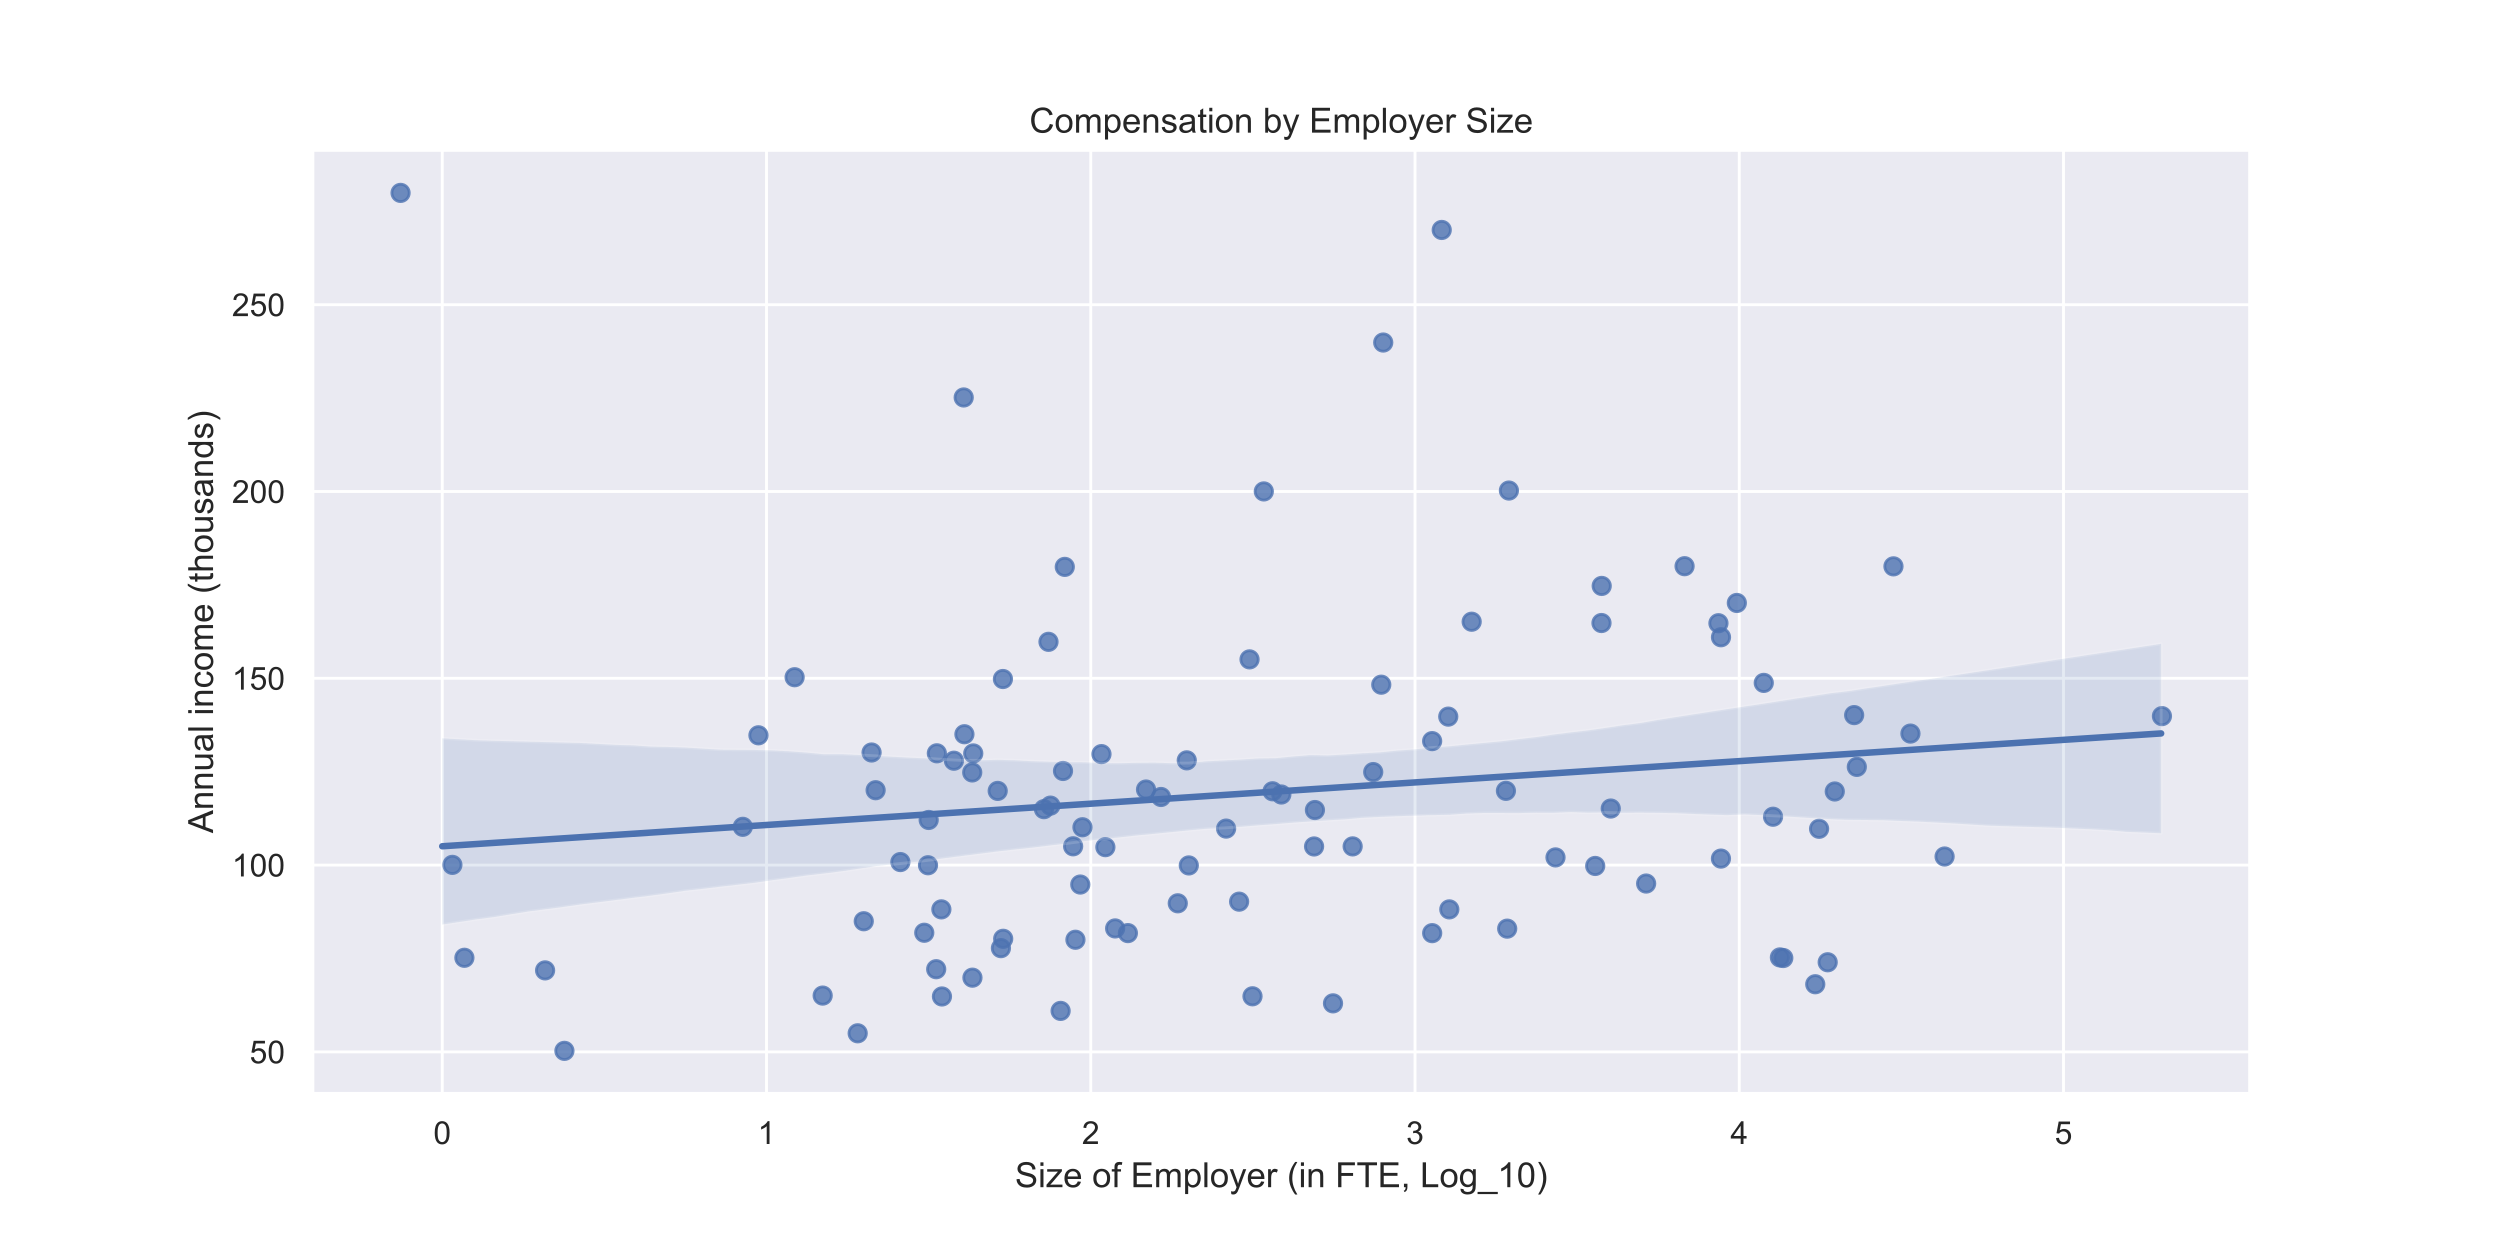 <?xml version="1.0" encoding="utf-8" standalone="no"?>
<!DOCTYPE svg PUBLIC "-//W3C//DTD SVG 1.1//EN"
  "http://www.w3.org/Graphics/SVG/1.1/DTD/svg11.dtd">
<!-- Created with matplotlib (https://matplotlib.org/) -->
<svg height="432pt" version="1.1" viewBox="0 0 864 432" width="864pt" xmlns="http://www.w3.org/2000/svg" xmlns:xlink="http://www.w3.org/1999/xlink">
 <defs>
  <style type="text/css">*{stroke-linecap:butt;stroke-linejoin:round;}</style>
 </defs>
 <g id="figure_1">
  <g id="patch_1">
   <path d="M 0 432 
L 864 432 
L 864 0 
L 0 0 
z
" style="fill:#ffffff;"/>
  </g>
  <g id="axes_1">
   <g id="patch_2">
    <path d="M 108 378 
L 777.6 378 
L 777.6 51.84 
L 108 51.84 
z
" style="fill:#eaeaf2;"/>
   </g>
   <g id="matplotlib.axis_1">
    <g id="xtick_1">
     <g id="line2d_1">
      <path clip-path="url(#p9cdd3251c2)" d="M 152.842 378 
L 152.842 51.84 
" style="fill:none;stroke:#ffffff;stroke-linecap:round;"/>
     </g>
     <g id="text_1">
      <!-- 0 -->
      <g style="fill:#262626;" transform="translate(149.783 395.374)scale(0.11 -0.11)">
       <defs>
        <path d="M 4.156 35.297 
Q 4.156 48 6.766 55.734 
Q 9.375 63.484 14.516 67.672 
Q 19.672 71.875 27.484 71.875 
Q 33.25 71.875 37.594 69.547 
Q 41.938 67.234 44.766 62.859 
Q 47.609 58.5 49.219 52.219 
Q 50.828 45.953 50.828 35.297 
Q 50.828 22.703 48.234 14.969 
Q 45.656 7.234 40.5 3 
Q 35.359 -1.219 27.484 -1.219 
Q 17.141 -1.219 11.234 6.203 
Q 4.156 15.141 4.156 35.297 
z
M 13.188 35.297 
Q 13.188 17.672 17.312 11.828 
Q 21.438 6 27.484 6 
Q 33.547 6 37.672 11.859 
Q 41.797 17.719 41.797 35.297 
Q 41.797 52.984 37.672 58.781 
Q 33.547 64.594 27.391 64.594 
Q 21.344 64.594 17.719 59.469 
Q 13.188 52.938 13.188 35.297 
z
" id="ArialMT-48"/>
       </defs>
       <use xlink:href="#ArialMT-48"/>
      </g>
     </g>
    </g>
    <g id="xtick_2">
     <g id="line2d_2">
      <path clip-path="url(#p9cdd3251c2)" d="M 264.904 378 
L 264.904 51.84 
" style="fill:none;stroke:#ffffff;stroke-linecap:round;"/>
     </g>
     <g id="text_2">
      <!-- 1 -->
      <g style="fill:#262626;" transform="translate(261.845 395.374)scale(0.11 -0.11)">
       <defs>
        <path d="M 37.25 0 
L 28.469 0 
L 28.469 56 
Q 25.297 52.984 20.141 49.953 
Q 14.984 46.922 10.891 45.406 
L 10.891 53.906 
Q 18.266 57.375 23.781 62.297 
Q 29.297 67.234 31.594 71.875 
L 37.25 71.875 
z
" id="ArialMT-49"/>
       </defs>
       <use xlink:href="#ArialMT-49"/>
      </g>
     </g>
    </g>
    <g id="xtick_3">
     <g id="line2d_3">
      <path clip-path="url(#p9cdd3251c2)" d="M 376.965 378 
L 376.965 51.84 
" style="fill:none;stroke:#ffffff;stroke-linecap:round;"/>
     </g>
     <g id="text_3">
      <!-- 2 -->
      <g style="fill:#262626;" transform="translate(373.907 395.374)scale(0.11 -0.11)">
       <defs>
        <path d="M 50.344 8.453 
L 50.344 0 
L 3.031 0 
Q 2.938 3.172 4.047 6.109 
Q 5.859 10.938 9.828 15.625 
Q 13.812 20.312 21.344 26.469 
Q 33.016 36.031 37.109 41.625 
Q 41.219 47.219 41.219 52.203 
Q 41.219 57.422 37.469 61 
Q 33.734 64.594 27.734 64.594 
Q 21.391 64.594 17.578 60.781 
Q 13.766 56.984 13.719 50.25 
L 4.688 51.172 
Q 5.609 61.281 11.656 66.578 
Q 17.719 71.875 27.938 71.875 
Q 38.234 71.875 44.234 66.156 
Q 50.25 60.453 50.25 52 
Q 50.25 47.703 48.484 43.547 
Q 46.734 39.406 42.656 34.812 
Q 38.578 30.219 29.109 22.219 
Q 21.188 15.578 18.938 13.203 
Q 16.703 10.844 15.234 8.453 
z
" id="ArialMT-50"/>
       </defs>
       <use xlink:href="#ArialMT-50"/>
      </g>
     </g>
    </g>
    <g id="xtick_4">
     <g id="line2d_4">
      <path clip-path="url(#p9cdd3251c2)" d="M 489.027 378 
L 489.027 51.84 
" style="fill:none;stroke:#ffffff;stroke-linecap:round;"/>
     </g>
     <g id="text_4">
      <!-- 3 -->
      <g style="fill:#262626;" transform="translate(485.968 395.374)scale(0.11 -0.11)">
       <defs>
        <path d="M 4.203 18.891 
L 12.984 20.062 
Q 14.5 12.594 18.141 9.297 
Q 21.781 6 27 6 
Q 33.203 6 37.469 10.297 
Q 41.75 14.594 41.75 20.953 
Q 41.75 27 37.797 30.922 
Q 33.844 34.859 27.734 34.859 
Q 25.25 34.859 21.531 33.891 
L 22.516 41.609 
Q 23.391 41.5 23.922 41.5 
Q 29.547 41.5 34.031 44.422 
Q 38.531 47.359 38.531 53.469 
Q 38.531 58.297 35.25 61.469 
Q 31.984 64.656 26.812 64.656 
Q 21.688 64.656 18.266 61.422 
Q 14.844 58.203 13.875 51.766 
L 5.078 53.328 
Q 6.688 62.156 12.391 67.016 
Q 18.109 71.875 26.609 71.875 
Q 32.469 71.875 37.391 69.359 
Q 42.328 66.844 44.938 62.5 
Q 47.562 58.156 47.562 53.266 
Q 47.562 48.641 45.062 44.828 
Q 42.578 41.016 37.703 38.766 
Q 44.047 37.312 47.562 32.688 
Q 51.078 28.078 51.078 21.141 
Q 51.078 11.766 44.234 5.25 
Q 37.406 -1.266 26.953 -1.266 
Q 17.531 -1.266 11.297 4.344 
Q 5.078 9.969 4.203 18.891 
z
" id="ArialMT-51"/>
       </defs>
       <use xlink:href="#ArialMT-51"/>
      </g>
     </g>
    </g>
    <g id="xtick_5">
     <g id="line2d_5">
      <path clip-path="url(#p9cdd3251c2)" d="M 601.089 378 
L 601.089 51.84 
" style="fill:none;stroke:#ffffff;stroke-linecap:round;"/>
     </g>
     <g id="text_5">
      <!-- 4 -->
      <g style="fill:#262626;" transform="translate(598.03 395.374)scale(0.11 -0.11)">
       <defs>
        <path d="M 32.328 0 
L 32.328 17.141 
L 1.266 17.141 
L 1.266 25.203 
L 33.938 71.578 
L 41.109 71.578 
L 41.109 25.203 
L 50.781 25.203 
L 50.781 17.141 
L 41.109 17.141 
L 41.109 0 
z
M 32.328 25.203 
L 32.328 57.469 
L 9.906 25.203 
z
" id="ArialMT-52"/>
       </defs>
       <use xlink:href="#ArialMT-52"/>
      </g>
     </g>
    </g>
    <g id="xtick_6">
     <g id="line2d_6">
      <path clip-path="url(#p9cdd3251c2)" d="M 713.15 378 
L 713.15 51.84 
" style="fill:none;stroke:#ffffff;stroke-linecap:round;"/>
     </g>
     <g id="text_6">
      <!-- 5 -->
      <g style="fill:#262626;" transform="translate(710.092 395.374)scale(0.11 -0.11)">
       <defs>
        <path d="M 4.156 18.75 
L 13.375 19.531 
Q 14.406 12.797 18.141 9.391 
Q 21.875 6 27.156 6 
Q 33.5 6 37.891 10.781 
Q 42.281 15.578 42.281 23.484 
Q 42.281 31 38.062 35.344 
Q 33.844 39.703 27 39.703 
Q 22.75 39.703 19.328 37.766 
Q 15.922 35.844 13.969 32.766 
L 5.719 33.844 
L 12.641 70.609 
L 48.25 70.609 
L 48.25 62.203 
L 19.672 62.203 
L 15.828 42.969 
Q 22.266 47.469 29.344 47.469 
Q 38.719 47.469 45.156 40.969 
Q 51.609 34.469 51.609 24.266 
Q 51.609 14.547 45.953 7.469 
Q 39.062 -1.219 27.156 -1.219 
Q 17.391 -1.219 11.203 4.25 
Q 5.031 9.719 4.156 18.75 
z
" id="ArialMT-53"/>
       </defs>
       <use xlink:href="#ArialMT-53"/>
      </g>
     </g>
    </g>
    <g id="text_7">
     <!-- Size of Employer (in FTE, Log_10) -->
     <g style="fill:#262626;" transform="translate(350.767 410.295)scale(0.12 -0.12)">
      <defs>
       <path d="M 4.5 23 
L 13.422 23.781 
Q 14.062 18.406 16.375 14.969 
Q 18.703 11.531 23.578 9.406 
Q 28.469 7.281 34.578 7.281 
Q 39.984 7.281 44.141 8.891 
Q 48.297 10.5 50.312 13.297 
Q 52.344 16.109 52.344 19.438 
Q 52.344 22.797 50.391 25.312 
Q 48.438 27.828 43.953 29.547 
Q 41.062 30.672 31.203 33.031 
Q 21.344 35.406 17.391 37.5 
Q 12.25 40.188 9.734 44.156 
Q 7.234 48.141 7.234 53.078 
Q 7.234 58.5 10.297 63.203 
Q 13.375 67.922 19.281 70.359 
Q 25.203 72.797 32.422 72.797 
Q 40.375 72.797 46.453 70.234 
Q 52.547 67.672 55.812 62.688 
Q 59.078 57.719 59.328 51.422 
L 50.25 50.734 
Q 49.516 57.516 45.281 60.984 
Q 41.062 64.453 32.812 64.453 
Q 24.219 64.453 20.281 61.297 
Q 16.359 58.156 16.359 53.719 
Q 16.359 49.859 19.141 47.359 
Q 21.875 44.875 33.422 42.266 
Q 44.969 39.656 49.266 37.703 
Q 55.516 34.812 58.484 30.391 
Q 61.469 25.984 61.469 20.219 
Q 61.469 14.5 58.203 9.438 
Q 54.938 4.391 48.797 1.578 
Q 42.672 -1.219 35.016 -1.219 
Q 25.297 -1.219 18.719 1.609 
Q 12.156 4.438 8.422 10.125 
Q 4.688 15.828 4.5 23 
z
" id="ArialMT-83"/>
       <path d="M 6.641 61.469 
L 6.641 71.578 
L 15.438 71.578 
L 15.438 61.469 
z
M 6.641 0 
L 6.641 51.859 
L 15.438 51.859 
L 15.438 0 
z
" id="ArialMT-105"/>
       <path d="M 1.953 0 
L 1.953 7.125 
L 34.969 45.016 
Q 29.344 44.734 25.047 44.734 
L 3.906 44.734 
L 3.906 51.859 
L 46.297 51.859 
L 46.297 46.047 
L 18.219 13.141 
L 12.797 7.125 
Q 18.703 7.562 23.875 7.562 
L 47.859 7.562 
L 47.859 0 
z
" id="ArialMT-122"/>
       <path d="M 42.094 16.703 
L 51.172 15.578 
Q 49.031 7.625 43.219 3.219 
Q 37.406 -1.172 28.375 -1.172 
Q 17 -1.172 10.328 5.828 
Q 3.656 12.844 3.656 25.484 
Q 3.656 38.578 10.391 45.797 
Q 17.141 53.031 27.875 53.031 
Q 38.281 53.031 44.875 45.953 
Q 51.469 38.875 51.469 26.031 
Q 51.469 25.25 51.422 23.688 
L 12.75 23.688 
Q 13.234 15.141 17.578 10.594 
Q 21.922 6.062 28.422 6.062 
Q 33.25 6.062 36.672 8.594 
Q 40.094 11.141 42.094 16.703 
z
M 13.234 30.906 
L 42.188 30.906 
Q 41.609 37.453 38.875 40.719 
Q 34.672 45.797 27.984 45.797 
Q 21.922 45.797 17.797 41.75 
Q 13.672 37.703 13.234 30.906 
z
" id="ArialMT-101"/>
       <path id="ArialMT-32"/>
       <path d="M 3.328 25.922 
Q 3.328 40.328 11.328 47.266 
Q 18.016 53.031 27.641 53.031 
Q 38.328 53.031 45.109 46.016 
Q 51.906 39.016 51.906 26.656 
Q 51.906 16.656 48.906 10.906 
Q 45.906 5.172 40.156 2 
Q 34.422 -1.172 27.641 -1.172 
Q 16.75 -1.172 10.031 5.812 
Q 3.328 12.797 3.328 25.922 
z
M 12.359 25.922 
Q 12.359 15.969 16.703 11.016 
Q 21.047 6.062 27.641 6.062 
Q 34.188 6.062 38.531 11.031 
Q 42.875 16.016 42.875 26.219 
Q 42.875 35.844 38.5 40.797 
Q 34.125 45.75 27.641 45.75 
Q 21.047 45.75 16.703 40.812 
Q 12.359 35.891 12.359 25.922 
z
" id="ArialMT-111"/>
       <path d="M 8.688 0 
L 8.688 45.016 
L 0.922 45.016 
L 0.922 51.859 
L 8.688 51.859 
L 8.688 57.375 
Q 8.688 62.594 9.625 65.141 
Q 10.891 68.562 14.078 70.672 
Q 17.281 72.797 23.047 72.797 
Q 26.766 72.797 31.25 71.922 
L 29.938 64.266 
Q 27.203 64.75 24.75 64.75 
Q 20.75 64.75 19.094 63.031 
Q 17.438 61.328 17.438 56.641 
L 17.438 51.859 
L 27.547 51.859 
L 27.547 45.016 
L 17.438 45.016 
L 17.438 0 
z
" id="ArialMT-102"/>
       <path d="M 7.906 0 
L 7.906 71.578 
L 59.672 71.578 
L 59.672 63.141 
L 17.391 63.141 
L 17.391 41.219 
L 56.984 41.219 
L 56.984 32.812 
L 17.391 32.812 
L 17.391 8.453 
L 61.328 8.453 
L 61.328 0 
z
" id="ArialMT-69"/>
       <path d="M 6.594 0 
L 6.594 51.859 
L 14.453 51.859 
L 14.453 44.578 
Q 16.891 48.391 20.938 50.703 
Q 25 53.031 30.172 53.031 
Q 35.938 53.031 39.625 50.641 
Q 43.312 48.25 44.828 43.953 
Q 50.984 53.031 60.844 53.031 
Q 68.562 53.031 72.703 48.75 
Q 76.859 44.484 76.859 35.594 
L 76.859 0 
L 68.109 0 
L 68.109 32.672 
Q 68.109 37.938 67.25 40.25 
Q 66.406 42.578 64.156 43.984 
Q 61.922 45.406 58.891 45.406 
Q 53.422 45.406 49.797 41.766 
Q 46.188 38.141 46.188 30.125 
L 46.188 0 
L 37.406 0 
L 37.406 33.688 
Q 37.406 39.547 35.25 42.469 
Q 33.109 45.406 28.219 45.406 
Q 24.516 45.406 21.359 43.453 
Q 18.219 41.5 16.797 37.734 
Q 15.375 33.984 15.375 26.906 
L 15.375 0 
z
" id="ArialMT-109"/>
       <path d="M 6.594 -19.875 
L 6.594 51.859 
L 14.594 51.859 
L 14.594 45.125 
Q 17.438 49.078 21 51.047 
Q 24.562 53.031 29.641 53.031 
Q 36.281 53.031 41.359 49.609 
Q 46.438 46.188 49.016 39.953 
Q 51.609 33.734 51.609 26.312 
Q 51.609 18.359 48.75 11.984 
Q 45.906 5.609 40.453 2.219 
Q 35.016 -1.172 29 -1.172 
Q 24.609 -1.172 21.109 0.688 
Q 17.625 2.547 15.375 5.375 
L 15.375 -19.875 
z
M 14.547 25.641 
Q 14.547 15.625 18.594 10.844 
Q 22.656 6.062 28.422 6.062 
Q 34.281 6.062 38.453 11.016 
Q 42.625 15.969 42.625 26.375 
Q 42.625 36.281 38.547 41.203 
Q 34.469 46.141 28.812 46.141 
Q 23.188 46.141 18.859 40.891 
Q 14.547 35.641 14.547 25.641 
z
" id="ArialMT-112"/>
       <path d="M 6.391 0 
L 6.391 71.578 
L 15.188 71.578 
L 15.188 0 
z
" id="ArialMT-108"/>
       <path d="M 6.203 -19.969 
L 5.219 -11.719 
Q 8.109 -12.5 10.25 -12.5 
Q 13.188 -12.5 14.938 -11.516 
Q 16.703 -10.547 17.828 -8.797 
Q 18.656 -7.469 20.516 -2.25 
Q 20.75 -1.516 21.297 -0.094 
L 1.609 51.859 
L 11.078 51.859 
L 21.875 21.828 
Q 23.969 16.109 25.641 9.812 
Q 27.156 15.875 29.25 21.625 
L 40.328 51.859 
L 49.125 51.859 
L 29.391 -0.875 
Q 26.219 -9.422 24.469 -12.641 
Q 22.125 -17 19.094 -19.016 
Q 16.062 -21.047 11.859 -21.047 
Q 9.328 -21.047 6.203 -19.969 
z
" id="ArialMT-121"/>
       <path d="M 6.5 0 
L 6.5 51.859 
L 14.406 51.859 
L 14.406 44 
Q 17.438 49.516 20 51.266 
Q 22.562 53.031 25.641 53.031 
Q 30.078 53.031 34.672 50.203 
L 31.641 42.047 
Q 28.422 43.953 25.203 43.953 
Q 22.312 43.953 20.016 42.219 
Q 17.719 40.484 16.75 37.406 
Q 15.281 32.719 15.281 27.156 
L 15.281 0 
z
" id="ArialMT-114"/>
       <path d="M 23.391 -21.047 
Q 16.109 -11.859 11.078 0.438 
Q 6.062 12.75 6.062 25.922 
Q 6.062 37.547 9.812 48.188 
Q 14.203 60.547 23.391 72.797 
L 29.688 72.797 
Q 23.781 62.641 21.875 58.297 
Q 18.891 51.562 17.188 44.234 
Q 15.094 35.109 15.094 25.875 
Q 15.094 2.391 29.688 -21.047 
z
" id="ArialMT-40"/>
       <path d="M 6.594 0 
L 6.594 51.859 
L 14.5 51.859 
L 14.5 44.484 
Q 20.219 53.031 31 53.031 
Q 35.688 53.031 39.625 51.344 
Q 43.562 49.656 45.516 46.922 
Q 47.469 44.188 48.25 40.438 
Q 48.734 37.984 48.734 31.891 
L 48.734 0 
L 39.938 0 
L 39.938 31.547 
Q 39.938 36.922 38.906 39.578 
Q 37.891 42.234 35.281 43.812 
Q 32.672 45.406 29.156 45.406 
Q 23.531 45.406 19.453 41.844 
Q 15.375 38.281 15.375 28.328 
L 15.375 0 
z
" id="ArialMT-110"/>
       <path d="M 8.203 0 
L 8.203 71.578 
L 56.5 71.578 
L 56.5 63.141 
L 17.672 63.141 
L 17.672 40.969 
L 51.266 40.969 
L 51.266 32.516 
L 17.672 32.516 
L 17.672 0 
z
" id="ArialMT-70"/>
       <path d="M 25.922 0 
L 25.922 63.141 
L 2.344 63.141 
L 2.344 71.578 
L 59.078 71.578 
L 59.078 63.141 
L 35.406 63.141 
L 35.406 0 
z
" id="ArialMT-84"/>
       <path d="M 8.891 0 
L 8.891 10.016 
L 18.891 10.016 
L 18.891 0 
Q 18.891 -5.516 16.938 -8.906 
Q 14.984 -12.312 10.75 -14.156 
L 8.297 -10.406 
Q 11.078 -9.188 12.391 -6.812 
Q 13.719 -4.438 13.875 0 
z
" id="ArialMT-44"/>
       <path d="M 7.328 0 
L 7.328 71.578 
L 16.797 71.578 
L 16.797 8.453 
L 52.047 8.453 
L 52.047 0 
z
" id="ArialMT-76"/>
       <path d="M 4.984 -4.297 
L 13.531 -5.562 
Q 14.062 -9.516 16.5 -11.328 
Q 19.781 -13.766 25.438 -13.766 
Q 31.547 -13.766 34.859 -11.328 
Q 38.188 -8.891 39.359 -4.5 
Q 40.047 -1.812 39.984 6.781 
Q 34.234 0 25.641 0 
Q 14.938 0 9.078 7.719 
Q 3.219 15.438 3.219 26.219 
Q 3.219 33.641 5.906 39.906 
Q 8.594 46.188 13.688 49.609 
Q 18.797 53.031 25.688 53.031 
Q 34.859 53.031 40.828 45.609 
L 40.828 51.859 
L 48.922 51.859 
L 48.922 7.031 
Q 48.922 -5.078 46.453 -10.125 
Q 44 -15.188 38.641 -18.109 
Q 33.297 -21.047 25.484 -21.047 
Q 16.219 -21.047 10.5 -16.875 
Q 4.781 -12.703 4.984 -4.297 
z
M 12.25 26.859 
Q 12.25 16.656 16.297 11.969 
Q 20.359 7.281 26.469 7.281 
Q 32.516 7.281 36.609 11.938 
Q 40.719 16.609 40.719 26.562 
Q 40.719 36.078 36.5 40.906 
Q 32.281 45.75 26.312 45.75 
Q 20.453 45.75 16.344 40.984 
Q 12.25 36.234 12.25 26.859 
z
" id="ArialMT-103"/>
       <path d="M -1.516 -19.875 
L -1.516 -13.531 
L 56.734 -13.531 
L 56.734 -19.875 
z
" id="ArialMT-95"/>
       <path d="M 12.359 -21.047 
L 6.062 -21.047 
Q 20.656 2.391 20.656 25.875 
Q 20.656 35.062 18.562 44.094 
Q 16.891 51.422 13.922 58.156 
Q 12.016 62.547 6.062 72.797 
L 12.359 72.797 
Q 21.531 60.547 25.922 48.188 
Q 29.688 37.547 29.688 25.922 
Q 29.688 12.75 24.625 0.438 
Q 19.578 -11.859 12.359 -21.047 
z
" id="ArialMT-41"/>
      </defs>
      <use xlink:href="#ArialMT-83"/>
      <use x="66.699" xlink:href="#ArialMT-105"/>
      <use x="88.916" xlink:href="#ArialMT-122"/>
      <use x="138.916" xlink:href="#ArialMT-101"/>
      <use x="194.531" xlink:href="#ArialMT-32"/>
      <use x="222.314" xlink:href="#ArialMT-111"/>
      <use x="277.93" xlink:href="#ArialMT-102"/>
      <use x="305.713" xlink:href="#ArialMT-32"/>
      <use x="333.496" xlink:href="#ArialMT-69"/>
      <use x="400.195" xlink:href="#ArialMT-109"/>
      <use x="483.496" xlink:href="#ArialMT-112"/>
      <use x="539.111" xlink:href="#ArialMT-108"/>
      <use x="561.328" xlink:href="#ArialMT-111"/>
      <use x="616.943" xlink:href="#ArialMT-121"/>
      <use x="666.943" xlink:href="#ArialMT-101"/>
      <use x="722.559" xlink:href="#ArialMT-114"/>
      <use x="755.859" xlink:href="#ArialMT-32"/>
      <use x="783.643" xlink:href="#ArialMT-40"/>
      <use x="816.943" xlink:href="#ArialMT-105"/>
      <use x="839.16" xlink:href="#ArialMT-110"/>
      <use x="894.775" xlink:href="#ArialMT-32"/>
      <use x="922.559" xlink:href="#ArialMT-70"/>
      <use x="983.643" xlink:href="#ArialMT-84"/>
      <use x="1044.727" xlink:href="#ArialMT-69"/>
      <use x="1111.426" xlink:href="#ArialMT-44"/>
      <use x="1139.209" xlink:href="#ArialMT-32"/>
      <use x="1166.992" xlink:href="#ArialMT-76"/>
      <use x="1222.607" xlink:href="#ArialMT-111"/>
      <use x="1278.223" xlink:href="#ArialMT-103"/>
      <use x="1333.838" xlink:href="#ArialMT-95"/>
      <use x="1389.453" xlink:href="#ArialMT-49"/>
      <use x="1445.068" xlink:href="#ArialMT-48"/>
      <use x="1500.684" xlink:href="#ArialMT-41"/>
     </g>
    </g>
   </g>
   <g id="matplotlib.axis_2">
    <g id="ytick_1">
     <g id="line2d_7">
      <path clip-path="url(#p9cdd3251c2)" d="M 108 363.536 
L 777.6 363.536 
" style="fill:none;stroke:#ffffff;stroke-linecap:round;"/>
     </g>
     <g id="text_8">
      <!-- 50 -->
      <g style="fill:#262626;" transform="translate(86.266 367.473)scale(0.11 -0.11)">
       <use xlink:href="#ArialMT-53"/>
       <use x="55.615" xlink:href="#ArialMT-48"/>
      </g>
     </g>
    </g>
    <g id="ytick_2">
     <g id="line2d_8">
      <path clip-path="url(#p9cdd3251c2)" d="M 108 298.979 
L 777.6 298.979 
" style="fill:none;stroke:#ffffff;stroke-linecap:round;"/>
     </g>
     <g id="text_9">
      <!-- 100 -->
      <g style="fill:#262626;" transform="translate(80.149 302.916)scale(0.11 -0.11)">
       <use xlink:href="#ArialMT-49"/>
       <use x="55.615" xlink:href="#ArialMT-48"/>
       <use x="111.23" xlink:href="#ArialMT-48"/>
      </g>
     </g>
    </g>
    <g id="ytick_3">
     <g id="line2d_9">
      <path clip-path="url(#p9cdd3251c2)" d="M 108 234.423 
L 777.6 234.423 
" style="fill:none;stroke:#ffffff;stroke-linecap:round;"/>
     </g>
     <g id="text_10">
      <!-- 150 -->
      <g style="fill:#262626;" transform="translate(80.149 238.36)scale(0.11 -0.11)">
       <use xlink:href="#ArialMT-49"/>
       <use x="55.615" xlink:href="#ArialMT-53"/>
       <use x="111.23" xlink:href="#ArialMT-48"/>
      </g>
     </g>
    </g>
    <g id="ytick_4">
     <g id="line2d_10">
      <path clip-path="url(#p9cdd3251c2)" d="M 108 169.866 
L 777.6 169.866 
" style="fill:none;stroke:#ffffff;stroke-linecap:round;"/>
     </g>
     <g id="text_11">
      <!-- 200 -->
      <g style="fill:#262626;" transform="translate(80.149 173.803)scale(0.11 -0.11)">
       <use xlink:href="#ArialMT-50"/>
       <use x="55.615" xlink:href="#ArialMT-48"/>
       <use x="111.23" xlink:href="#ArialMT-48"/>
      </g>
     </g>
    </g>
    <g id="ytick_5">
     <g id="line2d_11">
      <path clip-path="url(#p9cdd3251c2)" d="M 108 105.31 
L 777.6 105.31 
" style="fill:none;stroke:#ffffff;stroke-linecap:round;"/>
     </g>
     <g id="text_12">
      <!-- 250 -->
      <g style="fill:#262626;" transform="translate(80.149 109.247)scale(0.11 -0.11)">
       <use xlink:href="#ArialMT-50"/>
       <use x="55.615" xlink:href="#ArialMT-53"/>
       <use x="111.23" xlink:href="#ArialMT-48"/>
      </g>
     </g>
    </g>
    <g id="text_13">
     <!-- Annual income (thousands) -->
     <g style="fill:#262626;" transform="translate(73.623 287.958)rotate(-90)scale(0.12 -0.12)">
      <defs>
       <path d="M -0.141 0 
L 27.344 71.578 
L 37.547 71.578 
L 66.844 0 
L 56.062 0 
L 47.703 21.688 
L 17.781 21.688 
L 9.906 0 
z
M 20.516 29.391 
L 44.781 29.391 
L 37.312 49.219 
Q 33.891 58.25 32.234 64.062 
Q 30.859 57.172 28.375 50.391 
z
" id="ArialMT-65"/>
       <path d="M 40.578 0 
L 40.578 7.625 
Q 34.516 -1.172 24.125 -1.172 
Q 19.531 -1.172 15.547 0.578 
Q 11.578 2.344 9.641 5 
Q 7.719 7.672 6.938 11.531 
Q 6.391 14.109 6.391 19.734 
L 6.391 51.859 
L 15.188 51.859 
L 15.188 23.094 
Q 15.188 16.219 15.719 13.812 
Q 16.547 10.359 19.234 8.375 
Q 21.922 6.391 25.875 6.391 
Q 29.828 6.391 33.297 8.422 
Q 36.766 10.453 38.203 13.938 
Q 39.656 17.438 39.656 24.078 
L 39.656 51.859 
L 48.438 51.859 
L 48.438 0 
z
" id="ArialMT-117"/>
       <path d="M 40.438 6.391 
Q 35.547 2.25 31.031 0.531 
Q 26.516 -1.172 21.344 -1.172 
Q 12.797 -1.172 8.203 3 
Q 3.609 7.172 3.609 13.672 
Q 3.609 17.484 5.344 20.625 
Q 7.078 23.781 9.891 25.688 
Q 12.703 27.594 16.219 28.562 
Q 18.797 29.25 24.031 29.891 
Q 34.672 31.156 39.703 32.906 
Q 39.75 34.719 39.75 35.203 
Q 39.75 40.578 37.25 42.781 
Q 33.891 45.75 27.25 45.75 
Q 21.047 45.75 18.094 43.578 
Q 15.141 41.406 13.719 35.891 
L 5.125 37.062 
Q 6.297 42.578 8.984 45.969 
Q 11.672 49.359 16.75 51.188 
Q 21.828 53.031 28.516 53.031 
Q 35.156 53.031 39.297 51.469 
Q 43.453 49.906 45.406 47.531 
Q 47.359 45.172 48.141 41.547 
Q 48.578 39.312 48.578 33.453 
L 48.578 21.734 
Q 48.578 9.469 49.141 6.219 
Q 49.703 2.984 51.375 0 
L 42.188 0 
Q 40.828 2.734 40.438 6.391 
z
M 39.703 26.031 
Q 34.906 24.078 25.344 22.703 
Q 19.922 21.922 17.672 20.938 
Q 15.438 19.969 14.203 18.094 
Q 12.984 16.219 12.984 13.922 
Q 12.984 10.406 15.641 8.062 
Q 18.312 5.719 23.438 5.719 
Q 28.516 5.719 32.469 7.938 
Q 36.422 10.156 38.281 14.016 
Q 39.703 17 39.703 22.797 
z
" id="ArialMT-97"/>
       <path d="M 40.438 19 
L 49.078 17.875 
Q 47.656 8.938 41.812 3.875 
Q 35.984 -1.172 27.484 -1.172 
Q 16.844 -1.172 10.375 5.781 
Q 3.906 12.75 3.906 25.734 
Q 3.906 34.125 6.688 40.422 
Q 9.469 46.734 15.156 49.875 
Q 20.844 53.031 27.547 53.031 
Q 35.984 53.031 41.359 48.75 
Q 46.734 44.484 48.25 36.625 
L 39.703 35.297 
Q 38.484 40.531 35.375 43.156 
Q 32.281 45.797 27.875 45.797 
Q 21.234 45.797 17.078 41.031 
Q 12.938 36.281 12.938 25.984 
Q 12.938 15.531 16.938 10.797 
Q 20.953 6.062 27.391 6.062 
Q 32.562 6.062 36.031 9.234 
Q 39.5 12.406 40.438 19 
z
" id="ArialMT-99"/>
       <path d="M 25.781 7.859 
L 27.047 0.094 
Q 23.344 -0.688 20.406 -0.688 
Q 15.625 -0.688 12.984 0.828 
Q 10.359 2.344 9.281 4.812 
Q 8.203 7.281 8.203 15.188 
L 8.203 45.016 
L 1.766 45.016 
L 1.766 51.859 
L 8.203 51.859 
L 8.203 64.703 
L 16.938 69.969 
L 16.938 51.859 
L 25.781 51.859 
L 25.781 45.016 
L 16.938 45.016 
L 16.938 14.703 
Q 16.938 10.938 17.406 9.859 
Q 17.875 8.797 18.922 8.156 
Q 19.969 7.516 21.922 7.516 
Q 23.391 7.516 25.781 7.859 
z
" id="ArialMT-116"/>
       <path d="M 6.594 0 
L 6.594 71.578 
L 15.375 71.578 
L 15.375 45.906 
Q 21.531 53.031 30.906 53.031 
Q 36.672 53.031 40.922 50.75 
Q 45.172 48.484 47 44.484 
Q 48.828 40.484 48.828 32.859 
L 48.828 0 
L 40.047 0 
L 40.047 32.859 
Q 40.047 39.453 37.188 42.453 
Q 34.328 45.453 29.109 45.453 
Q 25.203 45.453 21.75 43.422 
Q 18.312 41.406 16.844 37.938 
Q 15.375 34.469 15.375 28.375 
L 15.375 0 
z
" id="ArialMT-104"/>
       <path d="M 3.078 15.484 
L 11.766 16.844 
Q 12.5 11.625 15.844 8.844 
Q 19.188 6.062 25.203 6.062 
Q 31.25 6.062 34.172 8.516 
Q 37.109 10.984 37.109 14.312 
Q 37.109 17.281 34.516 19 
Q 32.719 20.172 25.531 21.969 
Q 15.875 24.422 12.141 26.203 
Q 8.406 27.984 6.469 31.125 
Q 4.547 34.281 4.547 38.094 
Q 4.547 41.547 6.125 44.5 
Q 7.719 47.469 10.453 49.422 
Q 12.5 50.922 16.031 51.969 
Q 19.578 53.031 23.641 53.031 
Q 29.734 53.031 34.344 51.266 
Q 38.969 49.516 41.156 46.5 
Q 43.359 43.5 44.188 38.484 
L 35.594 37.312 
Q 35.016 41.312 32.203 43.547 
Q 29.391 45.797 24.266 45.797 
Q 18.219 45.797 15.625 43.797 
Q 13.031 41.797 13.031 39.109 
Q 13.031 37.406 14.109 36.031 
Q 15.188 34.625 17.484 33.688 
Q 18.797 33.203 25.25 31.453 
Q 34.578 28.953 38.25 27.359 
Q 41.938 25.781 44.031 22.75 
Q 46.141 19.734 46.141 15.234 
Q 46.141 10.844 43.578 6.953 
Q 41.016 3.078 36.172 0.953 
Q 31.344 -1.172 25.25 -1.172 
Q 15.141 -1.172 9.844 3.031 
Q 4.547 7.234 3.078 15.484 
z
" id="ArialMT-115"/>
       <path d="M 40.234 0 
L 40.234 6.547 
Q 35.297 -1.172 25.734 -1.172 
Q 19.531 -1.172 14.328 2.25 
Q 9.125 5.672 6.266 11.797 
Q 3.422 17.922 3.422 25.875 
Q 3.422 33.641 6 39.969 
Q 8.594 46.297 13.766 49.656 
Q 18.953 53.031 25.344 53.031 
Q 30.031 53.031 33.688 51.047 
Q 37.359 49.078 39.656 45.906 
L 39.656 71.578 
L 48.391 71.578 
L 48.391 0 
z
M 12.453 25.875 
Q 12.453 15.922 16.641 10.984 
Q 20.844 6.062 26.562 6.062 
Q 32.328 6.062 36.344 10.766 
Q 40.375 15.484 40.375 25.141 
Q 40.375 35.797 36.266 40.766 
Q 32.172 45.75 26.172 45.75 
Q 20.312 45.75 16.375 40.969 
Q 12.453 36.188 12.453 25.875 
z
" id="ArialMT-100"/>
      </defs>
      <use xlink:href="#ArialMT-65"/>
      <use x="66.699" xlink:href="#ArialMT-110"/>
      <use x="122.314" xlink:href="#ArialMT-110"/>
      <use x="177.93" xlink:href="#ArialMT-117"/>
      <use x="233.545" xlink:href="#ArialMT-97"/>
      <use x="289.16" xlink:href="#ArialMT-108"/>
      <use x="311.377" xlink:href="#ArialMT-32"/>
      <use x="339.16" xlink:href="#ArialMT-105"/>
      <use x="361.377" xlink:href="#ArialMT-110"/>
      <use x="416.992" xlink:href="#ArialMT-99"/>
      <use x="466.992" xlink:href="#ArialMT-111"/>
      <use x="522.607" xlink:href="#ArialMT-109"/>
      <use x="605.908" xlink:href="#ArialMT-101"/>
      <use x="661.523" xlink:href="#ArialMT-32"/>
      <use x="689.307" xlink:href="#ArialMT-40"/>
      <use x="722.607" xlink:href="#ArialMT-116"/>
      <use x="750.391" xlink:href="#ArialMT-104"/>
      <use x="806.006" xlink:href="#ArialMT-111"/>
      <use x="861.621" xlink:href="#ArialMT-117"/>
      <use x="917.236" xlink:href="#ArialMT-115"/>
      <use x="967.236" xlink:href="#ArialMT-97"/>
      <use x="1022.852" xlink:href="#ArialMT-110"/>
      <use x="1078.467" xlink:href="#ArialMT-100"/>
      <use x="1134.082" xlink:href="#ArialMT-115"/>
      <use x="1184.082" xlink:href="#ArialMT-41"/>
     </g>
    </g>
   </g>
   <g id="PathCollection_1">
    <defs>
     <path d="M 0 3 
C 0.796 3 1.559 2.684 2.121 2.121 
C 2.684 1.559 3 0.796 3 0 
C 3 -0.796 2.684 -1.559 2.121 -2.121 
C 1.559 -2.684 0.796 -3 0 -3 
C -0.796 -3 -1.559 -2.684 -2.121 -2.121 
C -2.684 -1.559 -3 -0.796 -3 0 
C -3 0.796 -2.684 1.559 -2.121 2.121 
C -1.559 2.684 -0.796 3 0 3 
z
" id="m1b06e80b19" style="stroke:#4c72b0;stroke-opacity:0.8;"/>
    </defs>
    <g clip-path="url(#p9cdd3251c2)">
     <use style="fill:#4c72b0;fill-opacity:0.8;stroke:#4c72b0;stroke-opacity:0.8;" x="370.872" xlink:href="#m1b06e80b19" y="292.481"/>
     <use style="fill:#4c72b0;fill-opacity:0.8;stroke:#4c72b0;stroke-opacity:0.8;" x="320.719" xlink:href="#m1b06e80b19" y="299.03"/>
     <use style="fill:#4c72b0;fill-opacity:0.8;stroke:#4c72b0;stroke-opacity:0.8;" x="747.164" xlink:href="#m1b06e80b19" y="247.49"/>
     <use style="fill:#4c72b0;fill-opacity:0.8;stroke:#4c72b0;stroke-opacity:0.8;" x="431.841" xlink:href="#m1b06e80b19" y="227.882"/>
     <use style="fill:#4c72b0;fill-opacity:0.8;stroke:#4c72b0;stroke-opacity:0.8;" x="634.097" xlink:href="#m1b06e80b19" y="273.537"/>
     <use style="fill:#4c72b0;fill-opacity:0.8;stroke:#4c72b0;stroke-opacity:0.8;" x="298.517" xlink:href="#m1b06e80b19" y="318.38"/>
     <use style="fill:#4c72b0;fill-opacity:0.8;stroke:#4c72b0;stroke-opacity:0.8;" x="320.953" xlink:href="#m1b06e80b19" y="283.381"/>
     <use style="fill:#4c72b0;fill-opacity:0.8;stroke:#4c72b0;stroke-opacity:0.8;" x="382.02" xlink:href="#m1b06e80b19" y="292.776"/>
     <use style="fill:#4c72b0;fill-opacity:0.8;stroke:#4c72b0;stroke-opacity:0.8;" x="323.775" xlink:href="#m1b06e80b19" y="260.342"/>
     <use style="fill:#4c72b0;fill-opacity:0.8;stroke:#4c72b0;stroke-opacity:0.8;" x="380.669" xlink:href="#m1b06e80b19" y="260.62"/>
     <use style="fill:#4c72b0;fill-opacity:0.8;stroke:#4c72b0;stroke-opacity:0.8;" x="296.416" xlink:href="#m1b06e80b19" y="357.105"/>
     <use style="fill:#4c72b0;fill-opacity:0.8;stroke:#4c72b0;stroke-opacity:0.8;" x="319.424" xlink:href="#m1b06e80b19" y="322.361"/>
     <use style="fill:#4c72b0;fill-opacity:0.8;stroke:#4c72b0;stroke-opacity:0.8;" x="256.709" xlink:href="#m1b06e80b19" y="285.749"/>
     <use style="fill:#4c72b0;fill-opacity:0.8;stroke:#4c72b0;stroke-opacity:0.8;" x="593.892" xlink:href="#m1b06e80b19" y="215.384"/>
     <use style="fill:#4c72b0;fill-opacity:0.8;stroke:#4c72b0;stroke-opacity:0.8;" x="640.794" xlink:href="#m1b06e80b19" y="247.138"/>
     <use style="fill:#4c72b0;fill-opacity:0.8;stroke:#4c72b0;stroke-opacity:0.8;" x="641.716" xlink:href="#m1b06e80b19" y="265.037"/>
     <use style="fill:#4c72b0;fill-opacity:0.8;stroke:#4c72b0;stroke-opacity:0.8;" x="367.378" xlink:href="#m1b06e80b19" y="266.45"/>
     <use style="fill:#4c72b0;fill-opacity:0.8;stroke:#4c72b0;stroke-opacity:0.8;" x="568.905" xlink:href="#m1b06e80b19" y="305.351"/>
     <use style="fill:#4c72b0;fill-opacity:0.8;stroke:#4c72b0;stroke-opacity:0.8;" x="274.624" xlink:href="#m1b06e80b19" y="234.047"/>
     <use style="fill:#4c72b0;fill-opacity:0.8;stroke:#4c72b0;stroke-opacity:0.8;" x="654.38" xlink:href="#m1b06e80b19" y="195.731"/>
     <use style="fill:#4c72b0;fill-opacity:0.8;stroke:#4c72b0;stroke-opacity:0.8;" x="442.831" xlink:href="#m1b06e80b19" y="274.581"/>
     <use style="fill:#4c72b0;fill-opacity:0.8;stroke:#4c72b0;stroke-opacity:0.8;" x="477.363" xlink:href="#m1b06e80b19" y="236.63"/>
     <use style="fill:#4c72b0;fill-opacity:0.8;stroke:#4c72b0;stroke-opacity:0.8;" x="311.172" xlink:href="#m1b06e80b19" y="297.928"/>
     <use style="fill:#4c72b0;fill-opacity:0.8;stroke:#4c72b0;stroke-opacity:0.8;" x="500.884" xlink:href="#m1b06e80b19" y="314.284"/>
     <use style="fill:#4c72b0;fill-opacity:0.8;stroke:#4c72b0;stroke-opacity:0.8;" x="582.188" xlink:href="#m1b06e80b19" y="195.676"/>
     <use style="fill:#4c72b0;fill-opacity:0.8;stroke:#4c72b0;stroke-opacity:0.8;" x="195.064" xlink:href="#m1b06e80b19" y="363.175"/>
     <use style="fill:#4c72b0;fill-opacity:0.8;stroke:#4c72b0;stroke-opacity:0.8;" x="478.041" xlink:href="#m1b06e80b19" y="118.381"/>
     <use style="fill:#4c72b0;fill-opacity:0.8;stroke:#4c72b0;stroke-opacity:0.8;" x="551.304" xlink:href="#m1b06e80b19" y="299.274"/>
     <use style="fill:#4c72b0;fill-opacity:0.8;stroke:#4c72b0;stroke-opacity:0.8;" x="520.449" xlink:href="#m1b06e80b19" y="273.317"/>
     <use style="fill:#4c72b0;fill-opacity:0.8;stroke:#4c72b0;stroke-opacity:0.8;" x="284.318" xlink:href="#m1b06e80b19" y="344.074"/>
     <use style="fill:#4c72b0;fill-opacity:0.8;stroke:#4c72b0;stroke-opacity:0.8;" x="521.48" xlink:href="#m1b06e80b19" y="169.533"/>
     <use style="fill:#4c72b0;fill-opacity:0.8;stroke:#4c72b0;stroke-opacity:0.8;" x="396.065" xlink:href="#m1b06e80b19" y="272.859"/>
     <use style="fill:#4c72b0;fill-opacity:0.8;stroke:#4c72b0;stroke-opacity:0.8;" x="188.384" xlink:href="#m1b06e80b19" y="335.367"/>
     <use style="fill:#4c72b0;fill-opacity:0.8;stroke:#4c72b0;stroke-opacity:0.8;" x="262.118" xlink:href="#m1b06e80b19" y="254.12"/>
     <use style="fill:#4c72b0;fill-opacity:0.8;stroke:#4c72b0;stroke-opacity:0.8;" x="385.388" xlink:href="#m1b06e80b19" y="320.865"/>
     <use style="fill:#4c72b0;fill-opacity:0.8;stroke:#4c72b0;stroke-opacity:0.8;" x="346.7" xlink:href="#m1b06e80b19" y="324.45"/>
     <use style="fill:#4c72b0;fill-opacity:0.8;stroke:#4c72b0;stroke-opacity:0.8;" x="373.348" xlink:href="#m1b06e80b19" y="305.698"/>
     <use style="fill:#4c72b0;fill-opacity:0.8;stroke:#4c72b0;stroke-opacity:0.8;" x="553.473" xlink:href="#m1b06e80b19" y="215.317"/>
     <use style="fill:#4c72b0;fill-opacity:0.8;stroke:#4c72b0;stroke-opacity:0.8;" x="454.44" xlink:href="#m1b06e80b19" y="279.946"/>
     <use style="fill:#4c72b0;fill-opacity:0.8;stroke:#4c72b0;stroke-opacity:0.8;" x="556.675" xlink:href="#m1b06e80b19" y="279.433"/>
     <use style="fill:#4c72b0;fill-opacity:0.8;stroke:#4c72b0;stroke-opacity:0.8;" x="500.516" xlink:href="#m1b06e80b19" y="247.664"/>
     <use style="fill:#4c72b0;fill-opacity:0.8;stroke:#4c72b0;stroke-opacity:0.8;" x="371.671" xlink:href="#m1b06e80b19" y="324.78"/>
     <use style="fill:#4c72b0;fill-opacity:0.8;stroke:#4c72b0;stroke-opacity:0.8;" x="363.03" xlink:href="#m1b06e80b19" y="278.422"/>
     <use style="fill:#4c72b0;fill-opacity:0.8;stroke:#4c72b0;stroke-opacity:0.8;" x="156.347" xlink:href="#m1b06e80b19" y="298.899"/>
     <use style="fill:#4c72b0;fill-opacity:0.8;stroke:#4c72b0;stroke-opacity:0.8;" x="345.918" xlink:href="#m1b06e80b19" y="327.678"/>
     <use style="fill:#4c72b0;fill-opacity:0.8;stroke:#4c72b0;stroke-opacity:0.8;" x="336.077" xlink:href="#m1b06e80b19" y="337.885"/>
     <use style="fill:#4c72b0;fill-opacity:0.8;stroke:#4c72b0;stroke-opacity:0.8;" x="615.136" xlink:href="#m1b06e80b19" y="330.883"/>
     <use style="fill:#4c72b0;fill-opacity:0.8;stroke:#4c72b0;stroke-opacity:0.8;" x="325.54" xlink:href="#m1b06e80b19" y="344.381"/>
     <use style="fill:#4c72b0;fill-opacity:0.8;stroke:#4c72b0;stroke-opacity:0.8;" x="467.479" xlink:href="#m1b06e80b19" y="292.513"/>
     <use style="fill:#4c72b0;fill-opacity:0.8;stroke:#4c72b0;stroke-opacity:0.8;" x="410.146" xlink:href="#m1b06e80b19" y="262.778"/>
     <use style="fill:#4c72b0;fill-opacity:0.8;stroke:#4c72b0;stroke-opacity:0.8;" x="138.436" xlink:href="#m1b06e80b19" y="66.665"/>
     <use style="fill:#4c72b0;fill-opacity:0.8;stroke:#4c72b0;stroke-opacity:0.8;" x="366.55" xlink:href="#m1b06e80b19" y="349.367"/>
     <use style="fill:#4c72b0;fill-opacity:0.8;stroke:#4c72b0;stroke-opacity:0.8;" x="432.864" xlink:href="#m1b06e80b19" y="344.317"/>
     <use style="fill:#4c72b0;fill-opacity:0.8;stroke:#4c72b0;stroke-opacity:0.8;" x="423.745" xlink:href="#m1b06e80b19" y="286.362"/>
     <use style="fill:#4c72b0;fill-opacity:0.8;stroke:#4c72b0;stroke-opacity:0.8;" x="553.549" xlink:href="#m1b06e80b19" y="202.497"/>
     <use style="fill:#4c72b0;fill-opacity:0.8;stroke:#4c72b0;stroke-opacity:0.8;" x="537.58" xlink:href="#m1b06e80b19" y="296.322"/>
     <use style="fill:#4c72b0;fill-opacity:0.8;stroke:#4c72b0;stroke-opacity:0.8;" x="628.677" xlink:href="#m1b06e80b19" y="286.433"/>
     <use style="fill:#4c72b0;fill-opacity:0.8;stroke:#4c72b0;stroke-opacity:0.8;" x="344.806" xlink:href="#m1b06e80b19" y="273.337"/>
     <use style="fill:#4c72b0;fill-opacity:0.8;stroke:#4c72b0;stroke-opacity:0.8;" x="301.217" xlink:href="#m1b06e80b19" y="260.067"/>
     <use style="fill:#4c72b0;fill-opacity:0.8;stroke:#4c72b0;stroke-opacity:0.8;" x="439.789" xlink:href="#m1b06e80b19" y="273.464"/>
     <use style="fill:#4c72b0;fill-opacity:0.8;stroke:#4c72b0;stroke-opacity:0.8;" x="360.789" xlink:href="#m1b06e80b19" y="279.644"/>
     <use style="fill:#4c72b0;fill-opacity:0.8;stroke:#4c72b0;stroke-opacity:0.8;" x="520.886" xlink:href="#m1b06e80b19" y="320.942"/>
     <use style="fill:#4c72b0;fill-opacity:0.8;stroke:#4c72b0;stroke-opacity:0.8;" x="329.672" xlink:href="#m1b06e80b19" y="262.906"/>
     <use style="fill:#4c72b0;fill-opacity:0.8;stroke:#4c72b0;stroke-opacity:0.8;" x="323.547" xlink:href="#m1b06e80b19" y="334.958"/>
     <use style="fill:#4c72b0;fill-opacity:0.8;stroke:#4c72b0;stroke-opacity:0.8;" x="367.989" xlink:href="#m1b06e80b19" y="195.915"/>
     <use style="fill:#4c72b0;fill-opacity:0.8;stroke:#4c72b0;stroke-opacity:0.8;" x="498.262" xlink:href="#m1b06e80b19" y="79.472"/>
     <use style="fill:#4c72b0;fill-opacity:0.8;stroke:#4c72b0;stroke-opacity:0.8;" x="333.057" xlink:href="#m1b06e80b19" y="137.364"/>
     <use style="fill:#4c72b0;fill-opacity:0.8;stroke:#4c72b0;stroke-opacity:0.8;" x="336.003" xlink:href="#m1b06e80b19" y="266.957"/>
     <use style="fill:#4c72b0;fill-opacity:0.8;stroke:#4c72b0;stroke-opacity:0.8;" x="474.583" xlink:href="#m1b06e80b19" y="266.827"/>
     <use style="fill:#4c72b0;fill-opacity:0.8;stroke:#4c72b0;stroke-opacity:0.8;" x="389.801" xlink:href="#m1b06e80b19" y="322.48"/>
     <use style="fill:#4c72b0;fill-opacity:0.8;stroke:#4c72b0;stroke-opacity:0.8;" x="660.249" xlink:href="#m1b06e80b19" y="253.526"/>
     <use style="fill:#4c72b0;fill-opacity:0.8;stroke:#4c72b0;stroke-opacity:0.8;" x="494.962" xlink:href="#m1b06e80b19" y="322.495"/>
     <use style="fill:#4c72b0;fill-opacity:0.8;stroke:#4c72b0;stroke-opacity:0.8;" x="494.949" xlink:href="#m1b06e80b19" y="256.132"/>
     <use style="fill:#4c72b0;fill-opacity:0.8;stroke:#4c72b0;stroke-opacity:0.8;" x="627.354" xlink:href="#m1b06e80b19" y="340.154"/>
     <use style="fill:#4c72b0;fill-opacity:0.8;stroke:#4c72b0;stroke-opacity:0.8;" x="374.098" xlink:href="#m1b06e80b19" y="285.898"/>
     <use style="fill:#4c72b0;fill-opacity:0.8;stroke:#4c72b0;stroke-opacity:0.8;" x="460.69" xlink:href="#m1b06e80b19" y="346.758"/>
     <use style="fill:#4c72b0;fill-opacity:0.8;stroke:#4c72b0;stroke-opacity:0.8;" x="609.559" xlink:href="#m1b06e80b19" y="236.009"/>
     <use style="fill:#4c72b0;fill-opacity:0.8;stroke:#4c72b0;stroke-opacity:0.8;" x="600.249" xlink:href="#m1b06e80b19" y="208.382"/>
     <use style="fill:#4c72b0;fill-opacity:0.8;stroke:#4c72b0;stroke-opacity:0.8;" x="594.774" xlink:href="#m1b06e80b19" y="220.23"/>
     <use style="fill:#4c72b0;fill-opacity:0.8;stroke:#4c72b0;stroke-opacity:0.8;" x="631.651" xlink:href="#m1b06e80b19" y="332.557"/>
     <use style="fill:#4c72b0;fill-opacity:0.8;stroke:#4c72b0;stroke-opacity:0.8;" x="436.775" xlink:href="#m1b06e80b19" y="169.836"/>
     <use style="fill:#4c72b0;fill-opacity:0.8;stroke:#4c72b0;stroke-opacity:0.8;" x="333.304" xlink:href="#m1b06e80b19" y="253.751"/>
     <use style="fill:#4c72b0;fill-opacity:0.8;stroke:#4c72b0;stroke-opacity:0.8;" x="612.762" xlink:href="#m1b06e80b19" y="282.263"/>
     <use style="fill:#4c72b0;fill-opacity:0.8;stroke:#4c72b0;stroke-opacity:0.8;" x="672.051" xlink:href="#m1b06e80b19" y="296.01"/>
     <use style="fill:#4c72b0;fill-opacity:0.8;stroke:#4c72b0;stroke-opacity:0.8;" x="160.496" xlink:href="#m1b06e80b19" y="331.011"/>
     <use style="fill:#4c72b0;fill-opacity:0.8;stroke:#4c72b0;stroke-opacity:0.8;" x="428.239" xlink:href="#m1b06e80b19" y="311.614"/>
     <use style="fill:#4c72b0;fill-opacity:0.8;stroke:#4c72b0;stroke-opacity:0.8;" x="401.241" xlink:href="#m1b06e80b19" y="275.438"/>
     <use style="fill:#4c72b0;fill-opacity:0.8;stroke:#4c72b0;stroke-opacity:0.8;" x="302.617" xlink:href="#m1b06e80b19" y="273.098"/>
     <use style="fill:#4c72b0;fill-opacity:0.8;stroke:#4c72b0;stroke-opacity:0.8;" x="508.611" xlink:href="#m1b06e80b19" y="214.868"/>
     <use style="fill:#4c72b0;fill-opacity:0.8;stroke:#4c72b0;stroke-opacity:0.8;" x="346.613" xlink:href="#m1b06e80b19" y="234.668"/>
     <use style="fill:#4c72b0;fill-opacity:0.8;stroke:#4c72b0;stroke-opacity:0.8;" x="362.36" xlink:href="#m1b06e80b19" y="221.816"/>
     <use style="fill:#4c72b0;fill-opacity:0.8;stroke:#4c72b0;stroke-opacity:0.8;" x="454.145" xlink:href="#m1b06e80b19" y="292.539"/>
     <use style="fill:#4c72b0;fill-opacity:0.8;stroke:#4c72b0;stroke-opacity:0.8;" x="594.759" xlink:href="#m1b06e80b19" y="296.731"/>
     <use style="fill:#4c72b0;fill-opacity:0.8;stroke:#4c72b0;stroke-opacity:0.8;" x="616.305" xlink:href="#m1b06e80b19" y="331.091"/>
     <use style="fill:#4c72b0;fill-opacity:0.8;stroke:#4c72b0;stroke-opacity:0.8;" x="410.851" xlink:href="#m1b06e80b19" y="299.096"/>
     <use style="fill:#4c72b0;fill-opacity:0.8;stroke:#4c72b0;stroke-opacity:0.8;" x="407.038" xlink:href="#m1b06e80b19" y="312.181"/>
     <use style="fill:#4c72b0;fill-opacity:0.8;stroke:#4c72b0;stroke-opacity:0.8;" x="325.338" xlink:href="#m1b06e80b19" y="314.278"/>
     <use style="fill:#4c72b0;fill-opacity:0.8;stroke:#4c72b0;stroke-opacity:0.8;" x="336.355" xlink:href="#m1b06e80b19" y="260.384"/>
    </g>
   </g>
   <g id="PolyCollection_1">
    <defs>
     <path d="M 152.842 -176.836 
L 152.842 -112.477 
L 158.842 -113.387 
L 164.843 -114.296 
L 170.843 -115.088 
L 176.844 -116.069 
L 182.844 -117.031 
L 188.845 -117.798 
L 194.845 -118.594 
L 200.845 -119.436 
L 206.846 -120.199 
L 212.846 -120.962 
L 218.847 -121.726 
L 224.847 -122.454 
L 230.847 -123.28 
L 236.848 -124.163 
L 242.848 -124.826 
L 248.849 -125.544 
L 254.849 -126.223 
L 260.85 -126.926 
L 266.85 -127.798 
L 272.85 -128.597 
L 278.851 -129.435 
L 284.851 -130.124 
L 290.852 -130.892 
L 296.852 -131.784 
L 302.853 -132.696 
L 308.853 -133.329 
L 314.853 -133.971 
L 320.854 -134.706 
L 326.854 -135.468 
L 332.855 -136.232 
L 338.855 -136.995 
L 344.856 -137.758 
L 350.856 -138.435 
L 356.856 -139.072 
L 362.857 -139.799 
L 368.857 -140.536 
L 374.858 -141.347 
L 380.858 -141.984 
L 386.859 -142.594 
L 392.859 -143.269 
L 398.859 -143.829 
L 404.86 -144.423 
L 410.86 -145.03 
L 416.861 -145.575 
L 422.861 -145.869 
L 428.862 -146.265 
L 434.862 -146.762 
L 440.862 -147.196 
L 446.863 -147.699 
L 452.863 -148.101 
L 458.864 -148.493 
L 464.864 -148.842 
L 470.865 -149.378 
L 476.865 -149.669 
L 482.865 -149.919 
L 488.866 -150.114 
L 494.866 -150.293 
L 500.867 -150.408 
L 506.867 -150.835 
L 512.868 -151.033 
L 518.868 -151.02 
L 524.868 -150.991 
L 530.869 -151.132 
L 536.869 -151.096 
L 542.87 -151.348 
L 548.87 -151.14 
L 554.871 -151.209 
L 560.871 -151.098 
L 566.871 -151.146 
L 572.872 -151.076 
L 578.872 -150.966 
L 584.873 -150.715 
L 590.873 -150.486 
L 596.874 -150.287 
L 602.874 -150.549 
L 608.874 -150.282 
L 614.875 -149.972 
L 620.875 -149.605 
L 626.876 -149.238 
L 632.876 -148.871 
L 638.877 -148.656 
L 644.877 -148.605 
L 650.877 -148.525 
L 656.878 -148.274 
L 662.878 -148.058 
L 668.879 -147.748 
L 674.879 -147.435 
L 680.88 -147.055 
L 686.88 -146.677 
L 692.88 -146.472 
L 698.881 -146.295 
L 704.881 -146.118 
L 710.882 -145.915 
L 716.882 -145.651 
L 722.883 -145.391 
L 728.883 -145.042 
L 734.883 -144.514 
L 740.884 -144.28 
L 746.884 -144.011 
L 746.884 -209.494 
L 746.884 -209.494 
L 740.884 -208.574 
L 734.883 -207.66 
L 728.883 -206.746 
L 722.883 -205.831 
L 716.882 -204.917 
L 710.882 -204.003 
L 704.881 -203.088 
L 698.881 -202.174 
L 692.88 -201.26 
L 686.88 -200.345 
L 680.88 -199.431 
L 674.879 -198.517 
L 668.879 -197.602 
L 662.878 -196.763 
L 656.878 -195.874 
L 650.877 -194.958 
L 644.877 -194.076 
L 638.877 -193.139 
L 632.876 -192.451 
L 626.876 -191.533 
L 620.875 -190.606 
L 614.875 -189.659 
L 608.874 -188.727 
L 602.874 -187.821 
L 596.874 -186.915 
L 590.873 -185.99 
L 584.873 -185.06 
L 578.872 -184.128 
L 572.872 -183.175 
L 566.871 -182.126 
L 560.871 -181.35 
L 554.871 -180.433 
L 548.87 -179.576 
L 542.87 -178.888 
L 536.869 -178.141 
L 530.869 -177.259 
L 524.868 -176.552 
L 518.868 -175.804 
L 512.868 -175.242 
L 506.867 -174.676 
L 500.867 -174.072 
L 494.866 -173.632 
L 488.866 -172.997 
L 482.865 -172.588 
L 476.865 -171.975 
L 470.865 -171.667 
L 464.864 -171.246 
L 458.864 -170.913 
L 452.863 -171.038 
L 446.863 -170.557 
L 440.862 -169.963 
L 434.862 -169.884 
L 428.862 -169.487 
L 422.861 -169.18 
L 416.861 -168.875 
L 410.86 -168.272 
L 404.86 -168.237 
L 398.859 -168.428 
L 392.859 -168.376 
L 386.859 -168.224 
L 380.858 -168.232 
L 374.858 -168.547 
L 368.857 -168.562 
L 362.857 -168.74 
L 356.856 -168.914 
L 350.856 -169.238 
L 344.856 -169.41 
L 338.855 -169.24 
L 332.855 -169.177 
L 326.854 -169.499 
L 320.854 -169.874 
L 314.853 -170.128 
L 308.853 -170.44 
L 302.853 -170.759 
L 296.852 -171.076 
L 290.852 -171.359 
L 284.851 -171.326 
L 278.851 -171.895 
L 272.85 -172.341 
L 266.85 -172.658 
L 260.85 -172.816 
L 254.849 -172.855 
L 248.849 -172.913 
L 242.848 -173.283 
L 236.848 -173.653 
L 230.847 -173.857 
L 224.847 -173.98 
L 218.847 -174.402 
L 212.846 -174.568 
L 206.846 -174.902 
L 200.845 -175.222 
L 194.845 -175.374 
L 188.845 -175.526 
L 182.844 -175.677 
L 176.844 -175.825 
L 170.843 -175.974 
L 164.843 -176.166 
L 158.842 -176.501 
L 152.842 -176.836 
z
" id="m30cdab7cd1" style="stroke:#ffffff;stroke-opacity:0.15;"/>
    </defs>
    <g clip-path="url(#p9cdd3251c2)">
     <use style="fill:#4c72b0;fill-opacity:0.15;stroke:#ffffff;stroke-opacity:0.15;" x="0" xlink:href="#m30cdab7cd1" y="432"/>
    </g>
   </g>
   <g id="line2d_12">
    <path clip-path="url(#p9cdd3251c2)" d="M 152.842 292.469 
L 158.842 292.076 
L 164.843 291.682 
L 170.843 291.288 
L 176.844 290.894 
L 182.844 290.5 
L 188.845 290.106 
L 194.845 289.712 
L 200.845 289.319 
L 206.846 288.925 
L 212.846 288.531 
L 218.847 288.137 
L 224.847 287.743 
L 230.847 287.349 
L 236.848 286.956 
L 242.848 286.562 
L 248.849 286.168 
L 254.849 285.774 
L 260.85 285.38 
L 266.85 284.986 
L 272.85 284.592 
L 278.851 284.199 
L 284.851 283.805 
L 290.852 283.411 
L 296.852 283.017 
L 302.853 282.623 
L 308.853 282.229 
L 314.853 281.835 
L 320.854 281.442 
L 326.854 281.048 
L 332.855 280.654 
L 338.855 280.26 
L 344.856 279.866 
L 350.856 279.472 
L 356.856 279.078 
L 362.857 278.685 
L 368.857 278.291 
L 374.858 277.897 
L 380.858 277.503 
L 386.859 277.109 
L 392.859 276.715 
L 398.859 276.321 
L 404.86 275.928 
L 410.86 275.534 
L 416.861 275.14 
L 422.861 274.746 
L 428.862 274.352 
L 434.862 273.958 
L 440.862 273.564 
L 446.863 273.171 
L 452.863 272.777 
L 458.864 272.383 
L 464.864 271.989 
L 470.865 271.595 
L 476.865 271.201 
L 482.865 270.808 
L 488.866 270.414 
L 494.866 270.02 
L 500.867 269.626 
L 506.867 269.232 
L 512.868 268.838 
L 518.868 268.444 
L 524.868 268.051 
L 530.869 267.657 
L 536.869 267.263 
L 542.87 266.869 
L 548.87 266.475 
L 554.871 266.081 
L 560.871 265.687 
L 566.871 265.294 
L 572.872 264.9 
L 578.872 264.506 
L 584.873 264.112 
L 590.873 263.718 
L 596.874 263.324 
L 602.874 262.93 
L 608.874 262.537 
L 614.875 262.143 
L 620.875 261.749 
L 626.876 261.355 
L 632.876 260.961 
L 638.877 260.567 
L 644.877 260.173 
L 650.877 259.78 
L 656.878 259.386 
L 662.878 258.992 
L 668.879 258.598 
L 674.879 258.204 
L 680.88 257.81 
L 686.88 257.416 
L 692.88 257.023 
L 698.881 256.629 
L 704.881 256.235 
L 710.882 255.841 
L 716.882 255.447 
L 722.883 255.053 
L 728.883 254.66 
L 734.883 254.266 
L 740.884 253.872 
L 746.884 253.478 
" style="fill:none;stroke:#4c72b0;stroke-linecap:round;stroke-width:2.25;"/>
   </g>
   <g id="patch_3">
    <path d="M 108 378 
L 108 51.84 
" style="fill:none;stroke:#ffffff;stroke-linecap:square;stroke-linejoin:miter;stroke-width:1.25;"/>
   </g>
   <g id="patch_4">
    <path d="M 777.6 378 
L 777.6 51.84 
" style="fill:none;stroke:#ffffff;stroke-linecap:square;stroke-linejoin:miter;stroke-width:1.25;"/>
   </g>
   <g id="patch_5">
    <path d="M 108 378 
L 777.6 378 
" style="fill:none;stroke:#ffffff;stroke-linecap:square;stroke-linejoin:miter;stroke-width:1.25;"/>
   </g>
   <g id="patch_6">
    <path d="M 108 51.84 
L 777.6 51.84 
" style="fill:none;stroke:#ffffff;stroke-linecap:square;stroke-linejoin:miter;stroke-width:1.25;"/>
   </g>
   <g id="text_14">
    <!-- Compensation by Employer Size -->
    <g style="fill:#262626;" transform="translate(355.763 45.84)scale(0.12 -0.12)">
     <defs>
      <path d="M 58.797 25.094 
L 68.266 22.703 
Q 65.281 11.031 57.547 4.906 
Q 49.812 -1.219 38.625 -1.219 
Q 27.047 -1.219 19.797 3.484 
Q 12.547 8.203 8.766 17.141 
Q 4.984 26.078 4.984 36.328 
Q 4.984 47.516 9.25 55.828 
Q 13.531 64.156 21.406 68.469 
Q 29.297 72.797 38.766 72.797 
Q 49.516 72.797 56.828 67.328 
Q 64.156 61.859 67.047 51.953 
L 57.719 49.75 
Q 55.219 57.562 50.484 61.125 
Q 45.75 64.703 38.578 64.703 
Q 30.328 64.703 24.781 60.734 
Q 19.234 56.781 16.984 50.109 
Q 14.75 43.453 14.75 36.375 
Q 14.75 27.25 17.406 20.438 
Q 20.062 13.625 25.672 10.25 
Q 31.297 6.891 37.844 6.891 
Q 45.797 6.891 51.312 11.469 
Q 56.844 16.062 58.797 25.094 
z
" id="ArialMT-67"/>
      <path d="M 14.703 0 
L 6.547 0 
L 6.547 71.578 
L 15.328 71.578 
L 15.328 46.047 
Q 20.906 53.031 29.547 53.031 
Q 34.328 53.031 38.594 51.094 
Q 42.875 49.172 45.625 45.672 
Q 48.391 42.188 49.953 37.25 
Q 51.516 32.328 51.516 26.703 
Q 51.516 13.375 44.922 6.094 
Q 38.328 -1.172 29.109 -1.172 
Q 19.922 -1.172 14.703 6.5 
z
M 14.594 26.312 
Q 14.594 17 17.141 12.844 
Q 21.297 6.062 28.375 6.062 
Q 34.125 6.062 38.328 11.062 
Q 42.531 16.062 42.531 25.984 
Q 42.531 36.141 38.5 40.969 
Q 34.469 45.797 28.766 45.797 
Q 23 45.797 18.797 40.797 
Q 14.594 35.797 14.594 26.312 
z
" id="ArialMT-98"/>
     </defs>
     <use xlink:href="#ArialMT-67"/>
     <use x="72.217" xlink:href="#ArialMT-111"/>
     <use x="127.832" xlink:href="#ArialMT-109"/>
     <use x="211.133" xlink:href="#ArialMT-112"/>
     <use x="266.748" xlink:href="#ArialMT-101"/>
     <use x="322.363" xlink:href="#ArialMT-110"/>
     <use x="377.979" xlink:href="#ArialMT-115"/>
     <use x="427.979" xlink:href="#ArialMT-97"/>
     <use x="483.594" xlink:href="#ArialMT-116"/>
     <use x="511.377" xlink:href="#ArialMT-105"/>
     <use x="533.594" xlink:href="#ArialMT-111"/>
     <use x="589.209" xlink:href="#ArialMT-110"/>
     <use x="644.824" xlink:href="#ArialMT-32"/>
     <use x="672.607" xlink:href="#ArialMT-98"/>
     <use x="728.223" xlink:href="#ArialMT-121"/>
     <use x="778.223" xlink:href="#ArialMT-32"/>
     <use x="806.006" xlink:href="#ArialMT-69"/>
     <use x="872.705" xlink:href="#ArialMT-109"/>
     <use x="956.006" xlink:href="#ArialMT-112"/>
     <use x="1011.621" xlink:href="#ArialMT-108"/>
     <use x="1033.838" xlink:href="#ArialMT-111"/>
     <use x="1089.453" xlink:href="#ArialMT-121"/>
     <use x="1139.453" xlink:href="#ArialMT-101"/>
     <use x="1195.068" xlink:href="#ArialMT-114"/>
     <use x="1228.369" xlink:href="#ArialMT-32"/>
     <use x="1256.152" xlink:href="#ArialMT-83"/>
     <use x="1322.852" xlink:href="#ArialMT-105"/>
     <use x="1345.068" xlink:href="#ArialMT-122"/>
     <use x="1395.068" xlink:href="#ArialMT-101"/>
    </g>
   </g>
  </g>
 </g>
 <defs>
  <clipPath id="p9cdd3251c2">
   <rect height="326.16" width="669.6" x="108" y="51.84"/>
  </clipPath>
 </defs>
</svg>
